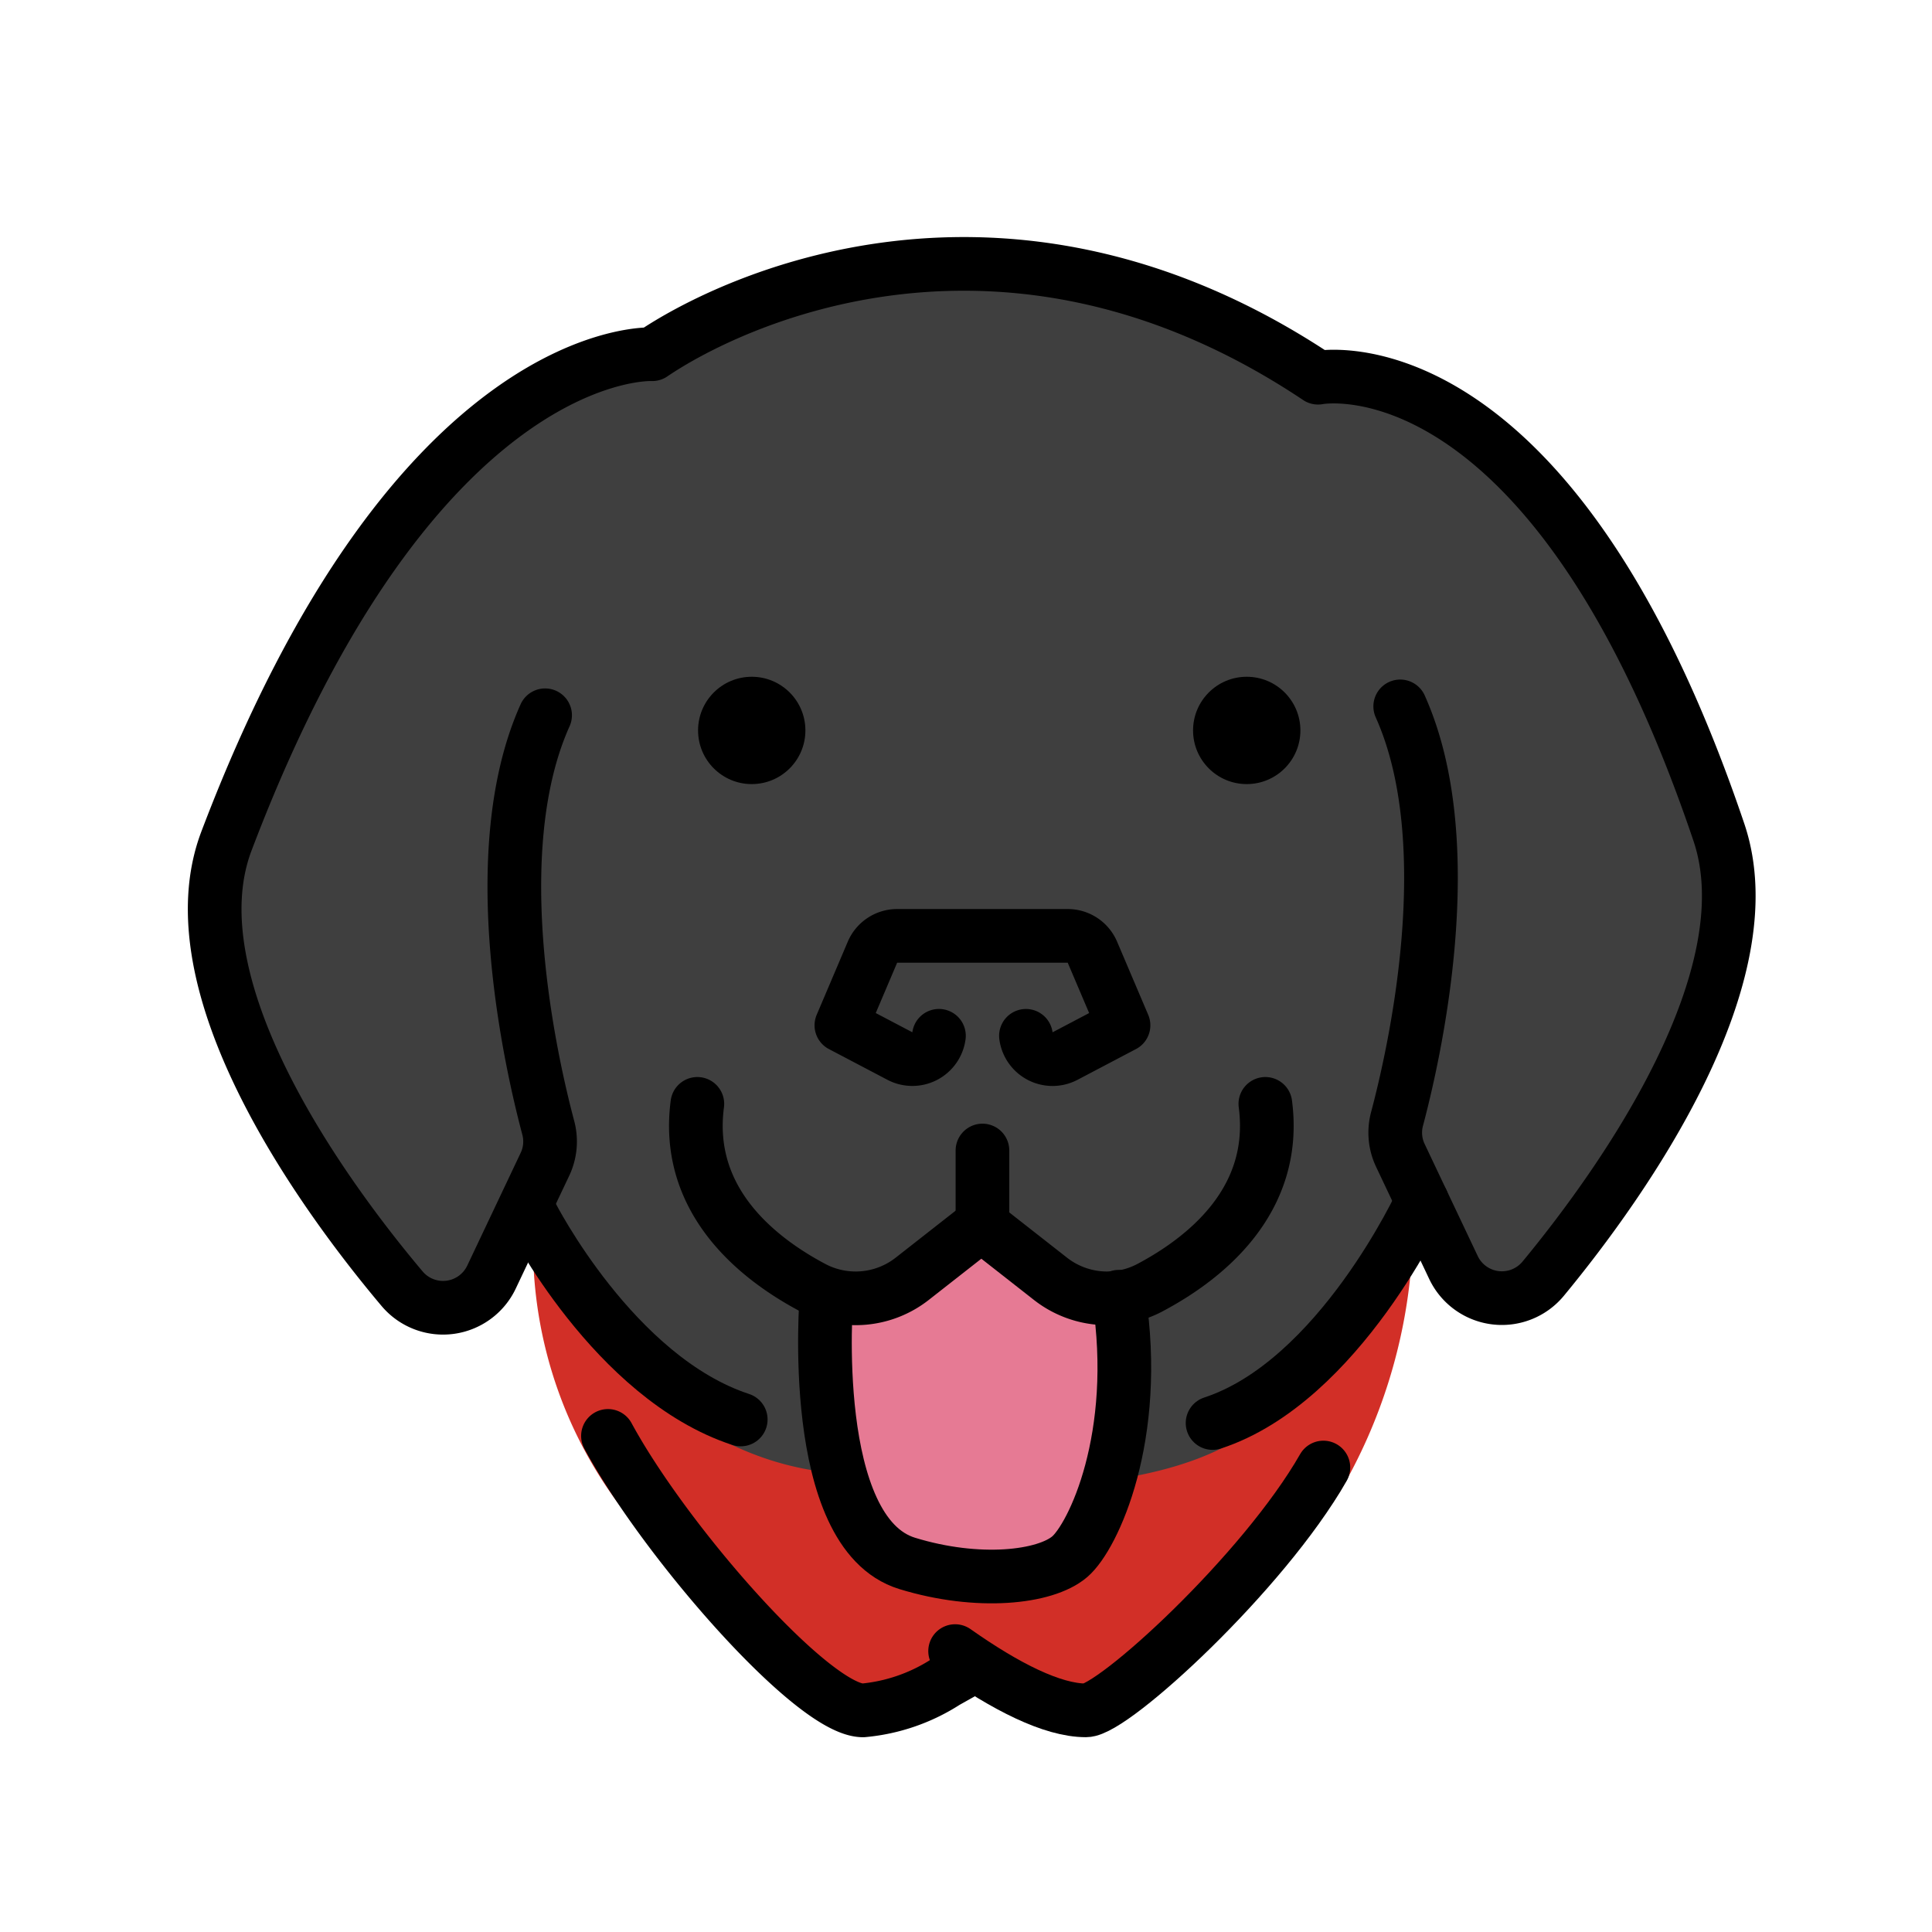 <svg id="emoji" xmlns="http://www.w3.org/2000/svg" viewBox="0 0 72 72">
  <g id="color">
    <path d="M45.586,53.412c-10.914,4.793-21.103.431-25.707-6.317a16.159,16.159,0,0,0,3.169,8.945l5.145,5.918,2.625,1.901,3.844-.31,1.075-.62c.012.01,1.241.032,1.241.032l3.607,1.645,5.891-4.747c.877-1.169,2.586-2.833,3.467-4.279A19.928,19.928,0,0,0,52.6,47.095Z" fill="#d22f27"/>
    <path d="M23.863,12.884l-4.5,1.75-7.25,8.5-4.5,10.75,2,5.25a20.218,20.218,0,0,0,7.25,10l2.5-3.333s3.822,7.71,10.738,8.96c0,0,10.262,1.936,15.595-.876a9.455,9.455,0,0,0,4.417-4.417L53.53,46.051,55.113,48.384l2.083-.083,5.417-7.25,1.75-5.417-.167-4.5-2.333-5.5L57.03,18.217s-2.667-4.917-8.167-3.917c0,0-6.5-4.833-11.833-4.083S32.446,8.967,23.863,12.884Z" fill="#3f3f3f"/>
    <polygon points="36.363 45.459 33.28 47.876 30.78 47.876 30.696 51.709 31.446 55.209 32.53 57.126 35.363 58.626 39.946 58.043 41.53 56.293 42.53 52.043 42.28 48.043 40.28 48.293 36.363 45.459" fill="#e67a94"/>
  </g>
  <g id="line">
    <path d="M22.657,53.512c2.15,3.965,7.648,10.229,9.505,10.229a6.831,6.831,0,0,0,3.086-1.065l.856-.48" fill="none" stroke="#000" stroke-linecap="round" stroke-linejoin="round" stroke-width="2"/>
    <path d="M35.594,61.531c1.889,1.331,3.625,2.209,4.876,2.209,1.014,0,6.615-5.135,8.849-9.05" fill="none" stroke="#000" stroke-linecap="round" stroke-linejoin="round" stroke-width="2"/>
    <path d="M34.992,38.601a1,1,0,0,1-1.457.754L31.356,38.21l1.158-2.724a1,1,0,0,1,.92-.609h6.357a1,1,0,0,1,.92.609L41.87,38.21l-2.179,1.146a1,1,0,0,1-1.457-.754" fill="none" stroke="#000" stroke-linecap="round" stroke-linejoin="round" stroke-width="2"/>
    <path d="M30.799,48.325s-.719,8.793,3.007,9.938c2.646.812,5.15.532,6.062-.25.875-.75,2.632-4.474,1.827-9.688" fill="none" stroke="#000" stroke-linecap="round" stroke-linejoin="round" stroke-width="2"/>
    <path d="M25.988,41.138c-.475,3.602,2.234,5.75,4.285,6.841a3.416,3.416,0,0,0,3.718-.318l2.581-2.023,2.581,2.023a3.416,3.416,0,0,0,3.718.318c2.05-1.091,4.76-3.239,4.285-6.841" fill="none" stroke="#000" stroke-linecap="round" stroke-linejoin="round" stroke-width="2"/>
    <path d="M20.314,26.656c-2.317,5.16-.508,13.025.119,15.376a1.978,1.978,0,0,1-.127,1.363l-1.987,4.194a1.997,1.997,0,0,1-3.331.441c-3.192-3.787-8.558-11.39-6.549-16.686,7.062-18.61,15.868-18.143,15.868-18.143,2.845-1.934,13.104-6.938,24.812.875,0,0,8.632-1.718,14.938,16.938,1.804,5.336-3.43,12.867-6.551,16.644a1.997,1.997,0,0,1-3.342-.427L52.19,43.064a1.978,1.978,0,0,1-.127-1.363c.627-2.351,2.436-10.216.119-15.376" fill="none" stroke="#000" stroke-linecap="round" stroke-linejoin="round" stroke-width="2"/>
    <path d="M52.994,44.761s-3.078,6.722-7.805,8.271" fill="none" stroke="#000" stroke-linecap="round" stroke-linejoin="round" stroke-width="2"/>
    <path d="M19.8,45.268S22.878,51.35,27.605,52.9" fill="none" stroke="#000" stroke-linecap="round" stroke-linejoin="round" stroke-width="2"/>
    <line x1="36.613" y1="45.876" x2="36.613" y2="42.876" fill="none" stroke="#000" stroke-linecap="round" stroke-linejoin="round" stroke-width="2"/>
    <circle cx="28.015" cy="27.221" r="2"/>
    <circle cx="46.462" cy="27.221" r="2"/>
  </g>
</svg>
